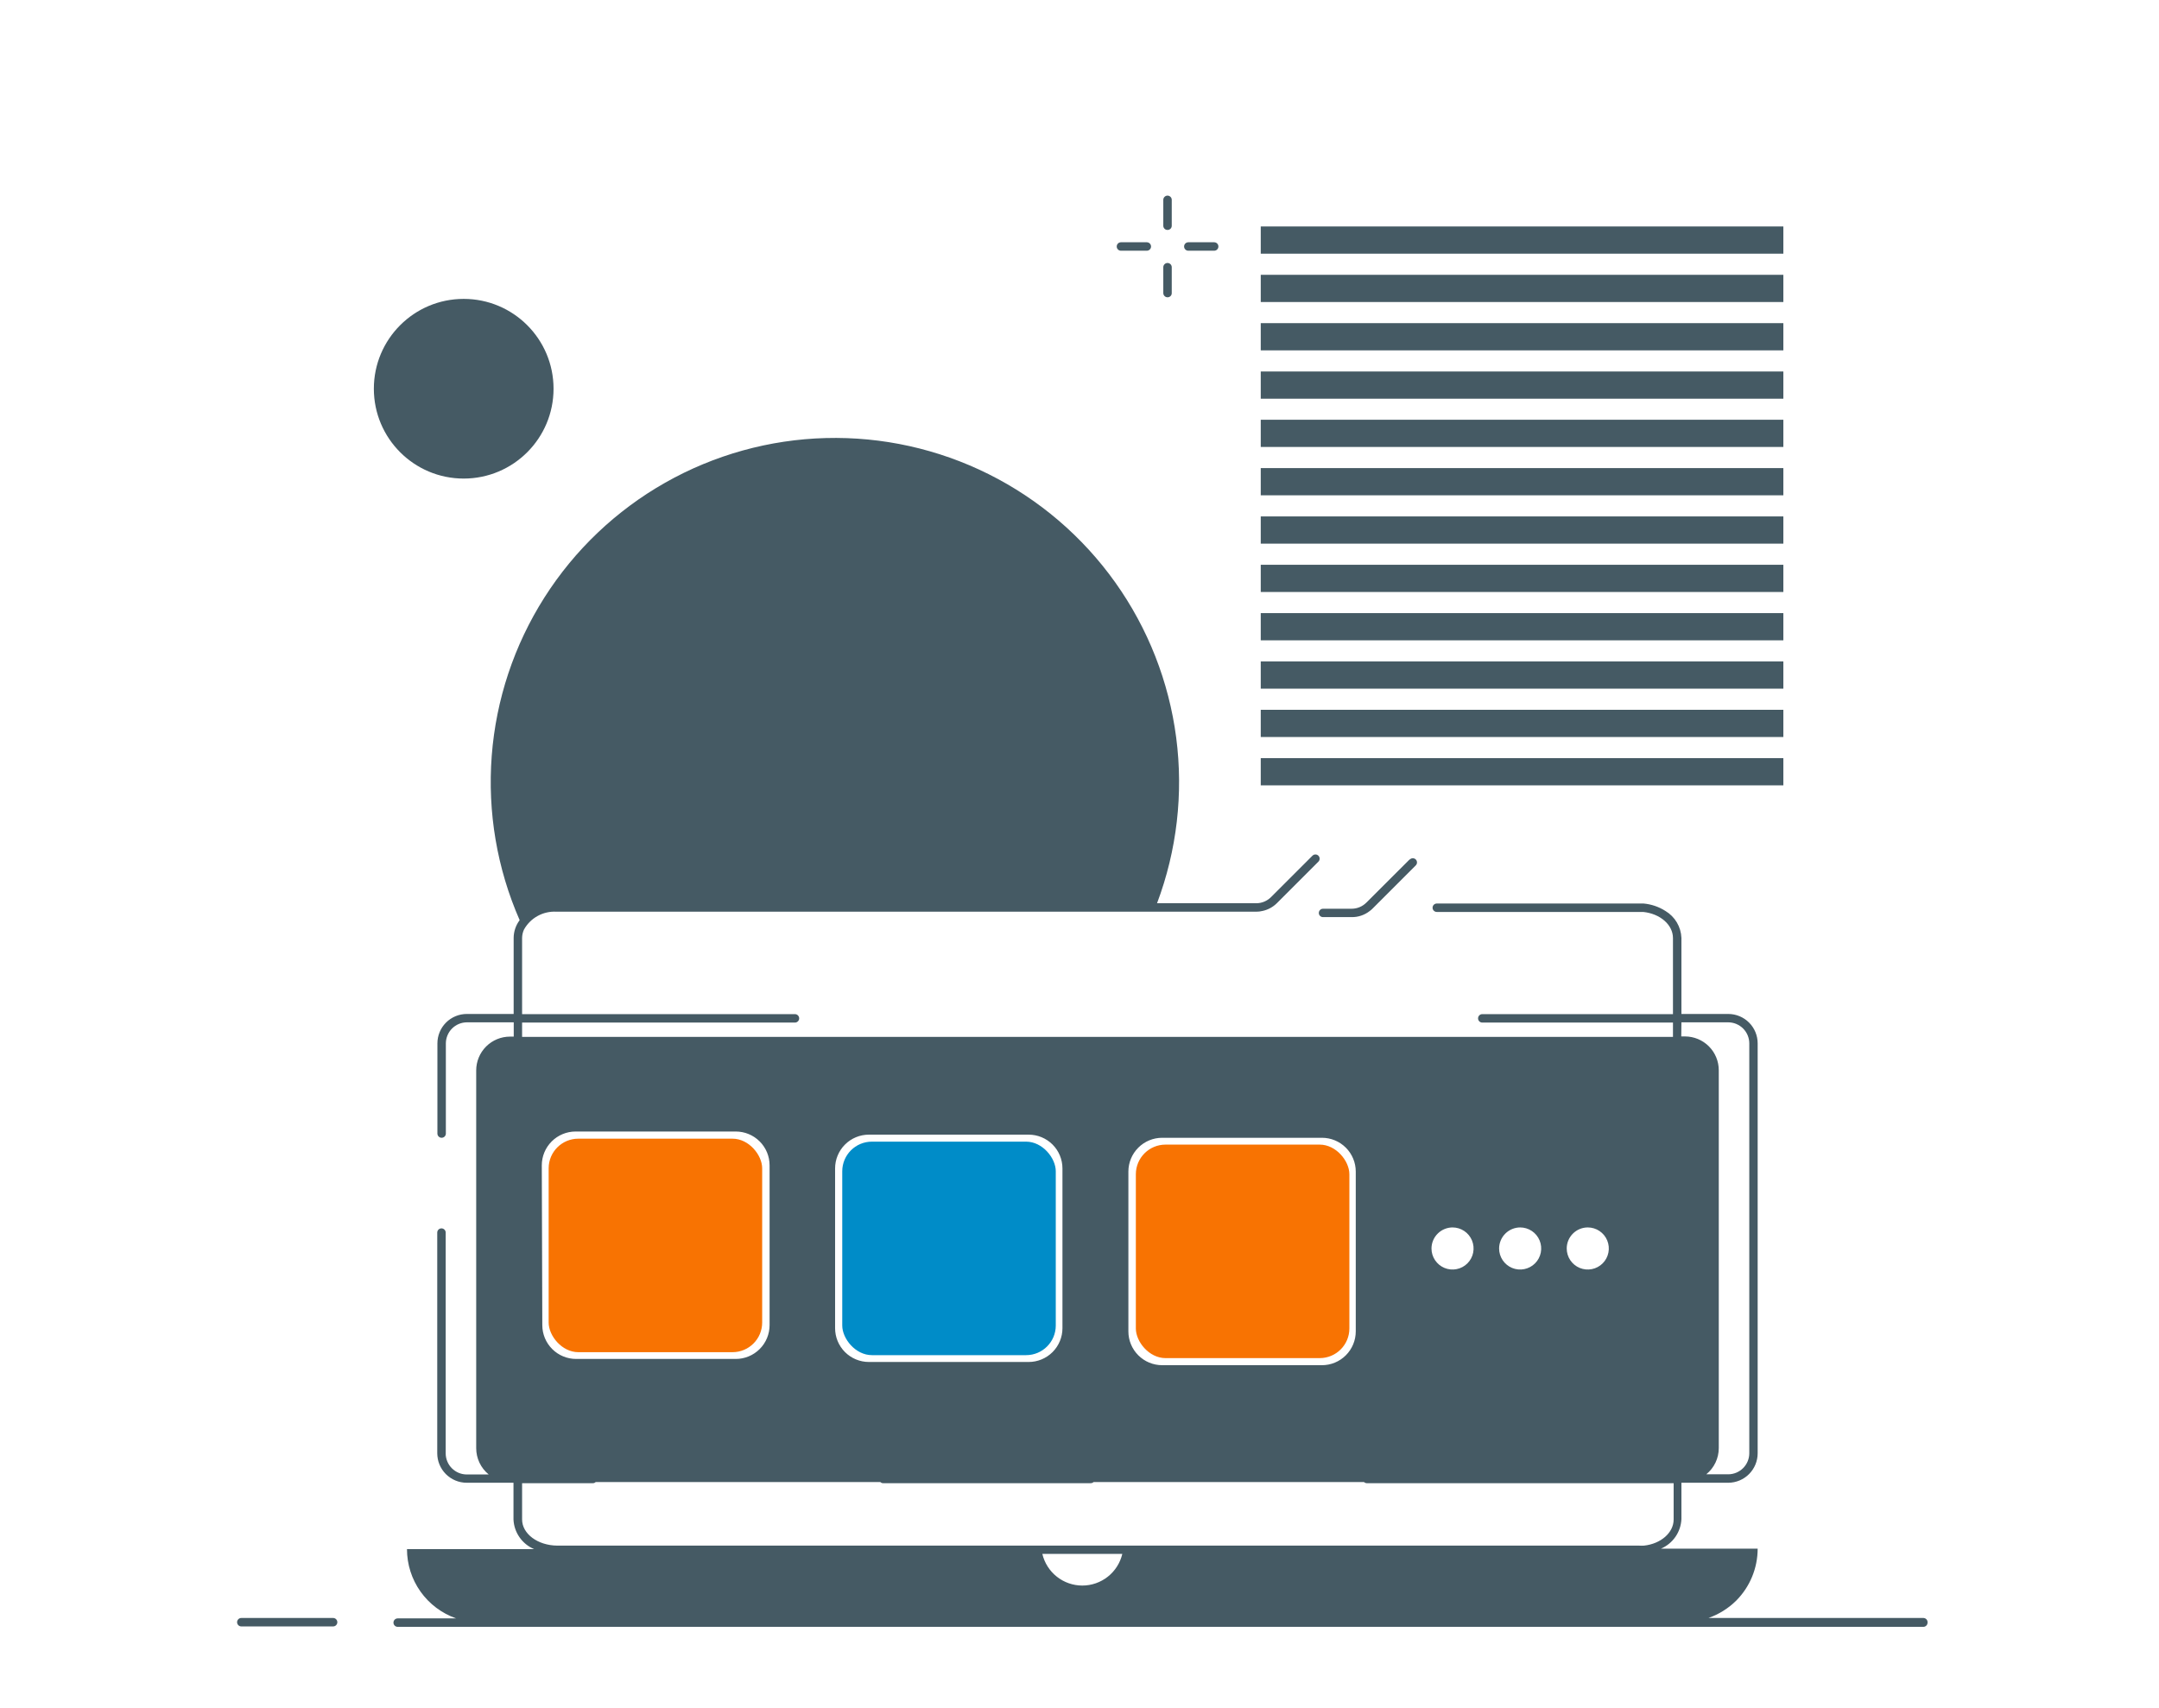 <svg width="182" height="144" viewBox="0 0 182 144" fill="none" xmlns="http://www.w3.org/2000/svg">
<path d="M98.427 19.385C98.473 19.385 98.518 19.376 98.561 19.358C98.603 19.341 98.642 19.315 98.674 19.283C98.707 19.25 98.732 19.212 98.75 19.169C98.767 19.127 98.776 19.082 98.776 19.036V16.849C98.776 16.754 98.739 16.663 98.672 16.597C98.605 16.53 98.514 16.492 98.42 16.492C98.326 16.492 98.235 16.53 98.168 16.597C98.101 16.663 98.064 16.754 98.064 16.849V19.036C98.064 19.083 98.073 19.13 98.092 19.173C98.11 19.216 98.137 19.255 98.171 19.288C98.205 19.321 98.245 19.346 98.289 19.363C98.333 19.379 98.38 19.387 98.427 19.385Z" fill="#455A64" id="grey-to-dark"/>
<path d="M100.173 21.138H102.353C102.448 21.138 102.538 21.1 102.605 21.034C102.672 20.967 102.709 20.876 102.709 20.782C102.709 20.687 102.672 20.596 102.605 20.53C102.538 20.463 102.448 20.425 102.353 20.425H100.173C100.078 20.425 99.988 20.463 99.921 20.53C99.854 20.596 99.817 20.687 99.817 20.782C99.817 20.876 99.854 20.967 99.921 21.034C99.988 21.1 100.078 21.138 100.173 21.138Z" fill="#455A64" id="grey-to-dark"/>
<path d="M98.427 25.064C98.474 25.064 98.52 25.055 98.562 25.037C98.605 25.019 98.644 24.992 98.677 24.959C98.709 24.926 98.735 24.887 98.752 24.843C98.769 24.8 98.777 24.754 98.776 24.707V22.527C98.776 22.433 98.739 22.342 98.672 22.275C98.605 22.209 98.514 22.171 98.42 22.171C98.326 22.171 98.235 22.209 98.168 22.275C98.101 22.342 98.064 22.433 98.064 22.527V24.707C98.064 24.755 98.073 24.802 98.092 24.846C98.11 24.889 98.137 24.929 98.171 24.962C98.204 24.995 98.245 25.021 98.289 25.039C98.333 25.056 98.38 25.065 98.427 25.064Z" fill="#455A64" id="grey-to-dark"/>
<path d="M94.494 21.138H96.674C96.769 21.138 96.859 21.1 96.926 21.034C96.993 20.967 97.031 20.876 97.031 20.782C97.031 20.687 96.993 20.596 96.926 20.53C96.859 20.463 96.769 20.425 96.674 20.425H94.494C94.4 20.425 94.309 20.463 94.242 20.53C94.175 20.596 94.138 20.687 94.138 20.782C94.138 20.876 94.175 20.967 94.242 21.034C94.309 21.1 94.4 21.138 94.494 21.138Z" fill="#455A64" id="grey-to-dark"/>
<path d="M39.089 40.347C43.272 40.347 46.663 36.956 46.663 32.773C46.663 28.59 43.272 25.199 39.089 25.199C34.906 25.199 31.515 28.59 31.515 32.773C31.515 36.956 34.906 40.347 39.089 40.347Z" fill="#455A64" id="grey-to-dark"/>
<path d="M162.133 136.409H144.021C144.898 136.099 145.696 135.601 146.358 134.948C147.517 133.784 148.167 132.208 148.168 130.566H140.01C140.504 130.356 140.929 130.01 141.235 129.569C141.541 129.128 141.717 128.609 141.741 128.072V125.008H145.688C146.347 125.006 146.977 124.744 147.442 124.277C147.907 123.811 148.168 123.18 148.168 122.522V87.965C148.168 87.307 147.907 86.676 147.442 86.211C146.977 85.746 146.346 85.485 145.688 85.485H141.741V79.073C141.723 78.613 141.591 78.166 141.357 77.77C141.123 77.375 140.795 77.044 140.401 76.807C139.84 76.447 139.199 76.229 138.535 76.172H138.136H121.114C121.038 76.174 120.965 76.198 120.905 76.243C120.844 76.289 120.8 76.352 120.777 76.424C120.755 76.496 120.757 76.573 120.781 76.645C120.806 76.716 120.852 76.778 120.914 76.821C120.972 76.863 121.042 76.886 121.114 76.885H138.128C138.261 76.878 138.395 76.878 138.527 76.885C139.953 77.035 141.028 77.968 141.028 79.087V85.499H124.954C124.86 85.499 124.769 85.537 124.702 85.604C124.635 85.671 124.598 85.761 124.598 85.856C124.598 85.95 124.635 86.041 124.702 86.108C124.769 86.174 124.86 86.212 124.954 86.212H141.028V87.416H44.012V86.212H67.012C67.107 86.212 67.197 86.174 67.264 86.108C67.331 86.041 67.369 85.95 67.369 85.856C67.369 85.761 67.331 85.671 67.264 85.604C67.197 85.537 67.107 85.499 67.012 85.499H44.012V79.087C44.013 78.841 44.067 78.598 44.169 78.374C44.437 77.889 44.837 77.49 45.322 77.223C45.808 76.955 46.359 76.831 46.912 76.864H105.894C106.077 76.864 106.259 76.843 106.436 76.799C106.895 76.699 107.315 76.469 107.647 76.137L108.431 75.353L111.138 72.646C111.172 72.612 111.198 72.573 111.216 72.53C111.234 72.486 111.244 72.44 111.244 72.393C111.244 72.346 111.234 72.299 111.216 72.256C111.198 72.212 111.172 72.173 111.138 72.14C111.072 72.074 110.982 72.038 110.889 72.038C110.796 72.038 110.706 72.074 110.64 72.14L107.148 75.631C106.984 75.796 106.788 75.927 106.573 76.016C106.358 76.106 106.127 76.151 105.894 76.151H97.537C99.211 71.7 99.766 66.905 99.152 62.189C98.538 57.473 96.775 52.981 94.016 49.106C91.258 45.232 87.59 42.096 83.334 39.972C79.078 37.849 74.366 36.805 69.612 36.931C64.858 37.057 60.208 38.35 56.071 40.696C51.934 43.041 48.437 46.368 45.888 50.383C43.338 54.398 41.815 58.978 41.452 63.72C41.089 68.462 41.897 73.22 43.806 77.576C43.481 78.008 43.304 78.532 43.3 79.073V85.485H39.352C38.695 85.485 38.064 85.746 37.599 86.211C37.134 86.676 36.873 87.307 36.873 87.965V95.567C36.873 95.662 36.91 95.752 36.977 95.819C37.044 95.886 37.135 95.924 37.229 95.924C37.324 95.924 37.414 95.886 37.481 95.819C37.548 95.752 37.585 95.662 37.585 95.567V87.965C37.587 87.495 37.775 87.044 38.107 86.712C38.44 86.38 38.89 86.192 39.36 86.191H43.307V87.395H42.993C42.238 87.395 41.513 87.695 40.978 88.229C40.444 88.764 40.143 89.489 40.143 90.245V122.094C40.143 122.519 40.237 122.938 40.42 123.321C40.602 123.705 40.868 124.043 41.198 124.31H39.345C38.875 124.308 38.425 124.121 38.093 123.788C37.761 123.456 37.573 123.006 37.571 122.536V103.918C37.571 103.823 37.534 103.733 37.467 103.666C37.4 103.599 37.309 103.562 37.215 103.562C37.12 103.562 37.03 103.599 36.963 103.666C36.896 103.733 36.859 103.823 36.859 103.918V122.522C36.859 123.18 37.12 123.811 37.584 124.277C38.049 124.744 38.68 125.006 39.338 125.008H43.286V128.108C43.31 128.645 43.487 129.165 43.795 129.606C44.102 130.047 44.529 130.392 45.024 130.602H34.308C34.307 131.885 34.706 133.138 35.449 134.185C36.192 135.231 37.243 136.021 38.455 136.444H33.524C33.43 136.444 33.339 136.482 33.272 136.549C33.205 136.615 33.168 136.706 33.168 136.8C33.168 136.895 33.205 136.986 33.272 137.052C33.339 137.119 33.43 137.157 33.524 137.157H162.133C162.228 137.157 162.318 137.119 162.385 137.052C162.452 136.986 162.489 136.895 162.489 136.8C162.494 136.751 162.489 136.701 162.473 136.653C162.458 136.606 162.432 136.562 162.399 136.525C162.365 136.488 162.324 136.459 162.278 136.439C162.233 136.419 162.183 136.408 162.133 136.409ZM87.868 131.008H94.608C94.429 131.767 93.999 132.443 93.387 132.927C92.775 133.412 92.018 133.675 91.238 133.675C90.458 133.675 89.701 133.412 89.089 132.927C88.477 132.443 88.047 131.767 87.868 131.008ZM141.741 86.191H145.688C146.158 86.192 146.608 86.38 146.941 86.712C147.273 87.044 147.461 87.495 147.462 87.965V122.522C147.461 122.992 147.273 123.442 146.941 123.774C146.608 124.106 146.158 124.294 145.688 124.296H143.836C144.165 124.028 144.431 123.691 144.614 123.307C144.796 122.924 144.891 122.504 144.89 122.08V90.231C144.89 89.475 144.59 88.75 144.056 88.215C143.521 87.681 142.796 87.38 142.04 87.38H141.727L141.741 86.191ZM133.846 103.483C134.197 103.483 134.54 103.587 134.832 103.782C135.124 103.977 135.351 104.254 135.485 104.578C135.62 104.903 135.655 105.259 135.586 105.604C135.518 105.948 135.349 106.264 135.101 106.512C134.853 106.76 134.537 106.929 134.192 106.997C133.848 107.066 133.492 107.031 133.167 106.897C132.843 106.762 132.566 106.535 132.371 106.243C132.176 105.951 132.072 105.608 132.072 105.257C132.072 104.787 132.259 104.336 132.592 104.003C132.924 103.67 133.376 103.483 133.846 103.483ZM128.146 103.483C128.497 103.483 128.84 103.587 129.132 103.782C129.424 103.977 129.651 104.254 129.785 104.578C129.92 104.903 129.955 105.259 129.886 105.604C129.818 105.948 129.649 106.264 129.401 106.512C129.153 106.76 128.836 106.929 128.492 106.997C128.148 107.066 127.791 107.031 127.467 106.897C127.143 106.762 126.866 106.535 126.671 106.243C126.476 105.951 126.372 105.608 126.372 105.257C126.373 105.022 126.42 104.79 126.512 104.573C126.603 104.356 126.736 104.16 126.904 103.995C127.071 103.83 127.27 103.7 127.488 103.612C127.706 103.524 127.94 103.48 128.175 103.483H128.146ZM122.446 103.483C122.797 103.483 123.14 103.587 123.432 103.782C123.723 103.977 123.951 104.254 124.085 104.578C124.219 104.903 124.255 105.259 124.186 105.604C124.118 105.948 123.949 106.264 123.701 106.512C123.452 106.76 123.136 106.929 122.792 106.997C122.448 107.066 122.091 107.031 121.767 106.897C121.443 106.762 121.166 106.535 120.971 106.243C120.776 105.951 120.672 105.608 120.672 105.257C120.673 105.02 120.721 104.785 120.814 104.566C120.907 104.348 121.043 104.15 121.214 103.985C121.384 103.819 121.586 103.69 121.808 103.604C122.029 103.518 122.266 103.477 122.503 103.483H122.446ZM95.121 98.773C95.121 98.018 95.421 97.293 95.956 96.758C96.49 96.224 97.215 95.924 97.971 95.924H111.438C112.194 95.924 112.918 96.224 113.453 96.758C113.987 97.293 114.288 98.018 114.288 98.773V112.247C114.288 113.003 113.987 113.728 113.453 114.262C112.918 114.797 112.194 115.097 111.438 115.097H97.971C97.215 115.097 96.49 114.797 95.956 114.262C95.421 113.728 95.121 113.003 95.121 112.247V98.773ZM70.397 98.51C70.397 97.754 70.697 97.029 71.231 96.495C71.766 95.96 72.491 95.66 73.247 95.66H86.713C87.469 95.66 88.194 95.96 88.729 96.495C89.263 97.029 89.563 97.754 89.563 98.51V111.976C89.563 112.732 89.263 113.457 88.729 113.992C88.194 114.526 87.469 114.826 86.713 114.826H73.247C72.491 114.826 71.766 114.526 71.231 113.992C70.697 113.457 70.397 112.732 70.397 111.976V98.51ZM45.672 98.246C45.672 97.49 45.973 96.765 46.507 96.231C47.042 95.697 47.767 95.396 48.523 95.396H62.025C62.781 95.396 63.505 95.697 64.04 96.231C64.575 96.765 64.875 97.49 64.875 98.246V111.72C64.875 112.476 64.575 113.201 64.04 113.735C63.505 114.27 62.781 114.57 62.025 114.57H48.565C47.809 114.57 47.084 114.27 46.55 113.735C46.016 113.201 45.715 112.476 45.715 111.72L45.672 98.246ZM44.012 128.108V125.044H49.983C50.026 125.045 50.068 125.037 50.107 125.021C50.146 125.005 50.181 124.981 50.211 124.951H74.216C74.246 124.981 74.281 125.005 74.32 125.021C74.36 125.037 74.402 125.045 74.444 125.044H91.95C92.038 125.044 92.121 125.01 92.186 124.951H114.986C115.048 125.009 115.129 125.042 115.214 125.044H141.085V128.108C141.085 129.226 139.995 130.16 138.585 130.309C138.452 130.317 138.318 130.317 138.185 130.309H46.983C45.309 130.295 44.012 129.298 44.012 128.108Z" fill="#455A64" id="grey-to-dark"/>
<path d="M28.081 136.409H20.343C20.248 136.409 20.157 136.446 20.091 136.513C20.024 136.58 19.986 136.67 19.986 136.765C19.986 136.859 20.024 136.95 20.091 137.017C20.157 137.084 20.248 137.121 20.343 137.121H28.081C28.175 137.121 28.266 137.084 28.332 137.017C28.399 136.95 28.437 136.859 28.437 136.765C28.437 136.67 28.399 136.58 28.332 136.513C28.266 136.446 28.175 136.409 28.081 136.409Z" fill="#455A64" id="grey-to-dark"/>
<path d="M118.826 72.46L115.186 76.094C115.021 76.259 114.826 76.39 114.61 76.48C114.395 76.569 114.164 76.615 113.931 76.614H111.53C111.466 76.613 111.403 76.63 111.347 76.663C111.292 76.695 111.247 76.743 111.217 76.799C111.188 76.852 111.173 76.911 111.174 76.971C111.174 77.017 111.183 77.063 111.201 77.106C111.219 77.149 111.246 77.188 111.279 77.22C111.312 77.252 111.351 77.278 111.395 77.295C111.438 77.312 111.484 77.321 111.53 77.32H113.931C114.486 77.331 115.027 77.15 115.463 76.807C115.551 76.746 115.632 76.677 115.706 76.6L115.976 76.329L119.347 72.959C119.413 72.893 119.45 72.803 119.45 72.71C119.45 72.616 119.413 72.526 119.347 72.46C119.28 72.394 119.191 72.357 119.097 72.357C119.004 72.357 118.914 72.394 118.848 72.46H118.826Z" fill="#455A64" id="grey-to-dark"/>
<path d="M150.334 19.093H106.279V21.387H150.334V19.093Z" fill="#455A64" id="grey-to-dark"/>
<path d="M150.334 23.169H106.279V25.463H150.334V23.169Z" fill="#455A64" id="grey-to-dark"/>
<path d="M150.334 27.244H106.279V29.538H150.334V27.244Z" fill="#455A64" id="grey-to-dark"/>
<path d="M150.334 31.32H106.279V33.614H150.334V31.32Z" fill="#455A64" id="grey-to-dark"/>
<path d="M150.334 35.388H106.279V37.682H150.334V35.388Z" fill="#455A64" id="grey-to-dark"/>
<path d="M150.334 39.464H106.279V41.758H150.334V39.464Z" fill="#455A64" id="grey-to-dark"/>
<path d="M150.334 43.539H106.279V45.834H150.334V43.539Z" fill="#455A64" id="grey-to-dark"/>
<path d="M150.334 47.615H106.279V49.909H150.334V47.615Z" fill="#455A64" id="grey-to-dark"/>
<path d="M150.334 51.691H106.279V53.985H150.334V51.691Z" fill="#455A64" id="grey-to-dark"/>
<path d="M150.334 55.766H106.279V58.06H150.334V55.766Z" fill="#455A64" id="grey-to-dark"/>
<path d="M150.334 59.842H106.279V62.136H150.334V59.842Z" fill="#455A64" id="grey-to-dark"/>
<path d="M150.334 63.917H106.279V66.212H150.334V63.917Z" fill="#455A64" id="grey-to-dark"/>
<rect x="46.25" y="96" width="18" height="18" rx="2.5" fill="#F87302"/>
<rect x="71" y="96.25" width="18" height="18" rx="2.5" fill="#008CC8"/>
<rect x="95.75" y="96.5" width="18" height="18" rx="2.5" fill="#F87302"/>
</svg>
